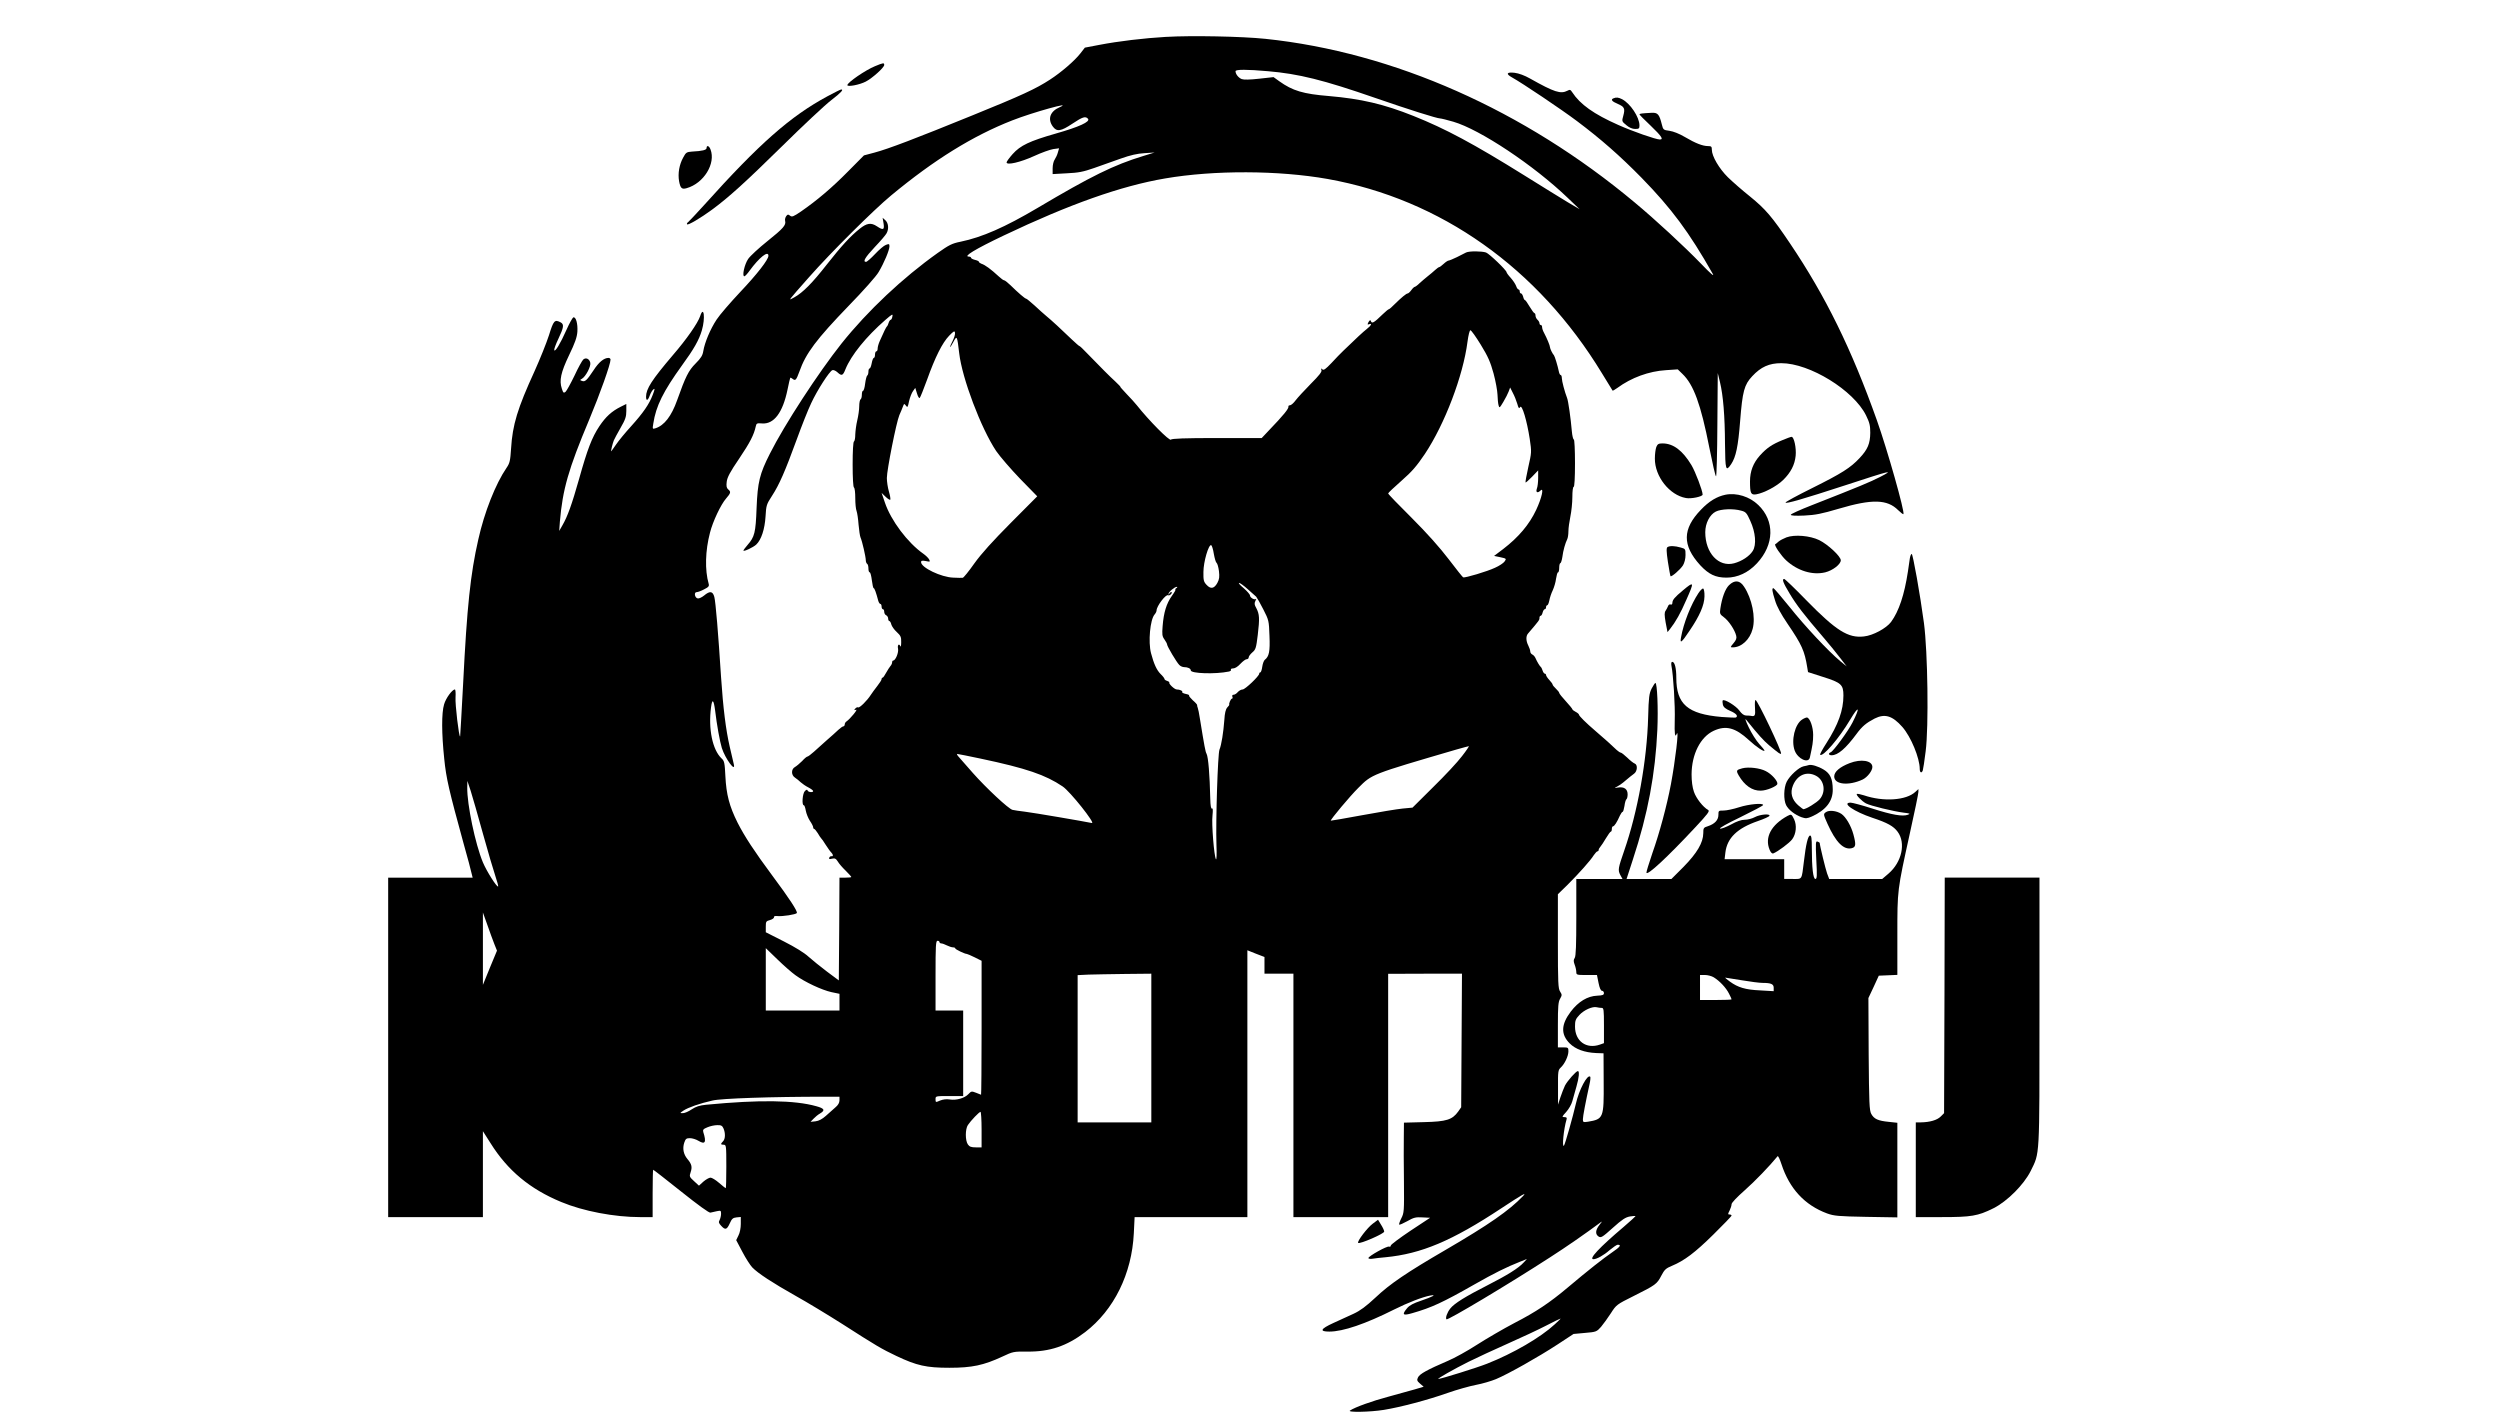 <?xml version="1.0" standalone="no"?>
<!DOCTYPE svg PUBLIC "-//W3C//DTD SVG 20010904//EN"
 "http://www.w3.org/TR/2001/REC-SVG-20010904/DTD/svg10.dtd">
<svg version="1.0" xmlns="http://www.w3.org/2000/svg"
 width="1900pt" height="1080pt" viewBox="0 0 1900 1080"
 preserveAspectRatio="xMidYMid meet">
<g transform="translate(0,1080) scale(0.1,-0.1)"
fill="#000000" stroke="none">
<path d="M8865 10520 c-172 -10 -364 -33 -510 -61 l-110 -21 -35 -45 c-44 -56
-145 -143 -230 -198 -107 -70 -218 -121 -590 -272 -430 -175 -639 -255 -745
-283 l-79 -21 -121 -122 c-122 -124 -237 -221 -357 -304 -59 -40 -69 -44 -84
-32 -14 11 -18 11 -29 -4 -7 -10 -11 -26 -8 -36 8 -32 -14 -57 -135 -154 -64
-51 -130 -112 -146 -135 -28 -41 -48 -132 -29 -132 5 0 23 19 40 43 73 100
143 156 143 113 0 -29 -86 -140 -215 -276 -74 -79 -155 -172 -179 -209 -48
-73 -90 -173 -101 -239 -5 -33 -18 -54 -59 -95 -53 -53 -76 -99 -140 -279 -43
-121 -98 -192 -165 -213 -22 -7 -23 -6 -16 36 20 133 76 245 218 442 90 123
130 194 151 266 28 95 15 194 -13 108 -18 -53 -101 -173 -208 -297 -159 -187
-203 -255 -203 -315 0 -35 14 -31 28 9 7 19 19 40 28 47 12 10 11 1 -5 -41
-27 -72 -73 -138 -165 -240 -43 -47 -94 -109 -113 -137 -20 -29 -37 -53 -38
-53 -4 0 11 61 20 83 4 10 27 53 51 95 37 64 44 85 44 129 l0 53 -42 -21 c-70
-35 -114 -76 -162 -147 -58 -87 -92 -177 -155 -402 -55 -194 -87 -284 -127
-353 l-24 -42 5 70 c21 245 64 398 223 776 82 196 162 421 162 456 0 7 -7 13
-15 13 -35 0 -74 -32 -114 -94 -51 -77 -65 -90 -88 -81 -17 6 -17 7 -1 16 29
16 71 96 64 123 -7 29 -33 41 -53 24 -8 -7 -39 -62 -67 -123 -29 -60 -60 -116
-68 -123 -14 -11 -18 -8 -28 24 -21 62 -8 123 55 255 45 93 60 136 63 178 4
61 -11 115 -31 109 -6 -3 -30 -45 -52 -95 -46 -104 -87 -172 -93 -154 -2 6 12
46 32 87 41 87 44 109 17 124 -46 24 -54 15 -89 -98 -19 -59 -68 -181 -109
-272 -130 -284 -168 -408 -179 -590 -6 -92 -10 -110 -34 -145 -84 -123 -169
-338 -215 -545 -60 -263 -86 -512 -115 -1090 -12 -222 -22 -405 -23 -407 -9
-8 -39 247 -35 297 2 33 0 60 -5 60 -20 0 -68 -65 -82 -113 -20 -66 -19 -222
1 -413 15 -151 37 -243 147 -644 30 -107 58 -210 61 -228 l8 -32 -321 0 -321
0 0 -1290 0 -1290 360 0 360 0 0 327 0 326 58 -91 c130 -208 300 -349 537
-447 167 -70 405 -115 601 -115 l94 0 0 180 c0 99 2 180 4 180 3 0 98 -74 212
-165 129 -103 213 -164 223 -161 9 2 31 7 49 11 30 6 32 5 32 -20 0 -14 -5
-35 -11 -47 -9 -16 -7 -24 12 -44 31 -34 43 -30 65 18 16 36 24 43 52 46 l32
3 0 -53 c0 -30 -7 -68 -18 -88 l-17 -35 47 -89 c26 -50 60 -102 75 -118 43
-45 155 -118 329 -216 88 -49 248 -146 355 -214 257 -165 301 -191 411 -243
156 -74 229 -90 403 -90 173 0 261 19 403 85 81 38 85 39 190 38 169 -2 300
42 439 148 219 168 355 443 370 751 l6 123 429 0 428 0 0 1014 0 1014 65 -26
65 -25 0 -64 0 -63 110 0 110 0 0 -925 0 -925 360 0 360 0 0 925 0 924 280 1
281 0 -3 -508 -3 -507 -23 -33 c-45 -62 -88 -76 -259 -80 l-153 -4 -1 -107
c-1 -58 -1 -212 1 -342 2 -225 1 -237 -20 -278 -12 -24 -19 -45 -16 -48 3 -3
30 9 61 26 49 28 64 32 115 29 l59 -3 -150 -99 c-82 -55 -149 -105 -149 -112
0 -8 -6 -11 -13 -8 -16 6 -157 -73 -157 -87 0 -6 15 -8 33 -5 17 3 61 8 97 11
271 26 505 124 880 372 162 107 197 126 165 93 -105 -110 -259 -217 -590 -410
-294 -171 -421 -257 -532 -362 -72 -67 -115 -99 -167 -123 -39 -18 -108 -50
-153 -70 -98 -45 -107 -65 -30 -65 104 0 274 58 493 168 104 52 215 95 274
106 53 9 19 -9 -72 -40 -54 -18 -85 -34 -103 -55 -43 -51 -34 -60 38 -39 147
42 233 82 472 218 151 86 244 132 345 172 l55 22 -25 -27 c-40 -44 -126 -97
-275 -173 -165 -84 -253 -138 -283 -177 -24 -30 -38 -72 -29 -82 10 -9 469
265 787 471 126 81 269 180 390 270 8 6 2 -4 -13 -22 -32 -40 -35 -72 -7 -90
18 -11 29 -4 108 67 70 63 96 80 130 86 23 4 42 5 42 2 0 -2 -42 -40 -92 -83
-184 -156 -266 -244 -228 -244 25 0 79 30 123 69 27 22 54 41 61 41 31 0 20
-16 -42 -58 -66 -45 -183 -137 -337 -267 -139 -117 -243 -186 -404 -269 -86
-45 -214 -120 -286 -166 -71 -46 -170 -101 -220 -122 -156 -67 -216 -100 -228
-126 -10 -21 -8 -27 16 -48 l27 -23 -67 -20 c-38 -11 -128 -36 -202 -56 -121
-32 -252 -79 -291 -105 -24 -15 152 -12 257 5 130 21 336 76 486 129 71 25
168 52 215 61 48 9 116 29 152 44 91 38 322 168 467 263 l122 80 87 8 c85 7
89 9 122 46 18 22 52 68 75 104 41 64 44 66 172 130 168 84 178 91 211 155 24
46 35 56 81 75 94 39 175 100 315 238 76 75 138 139 138 144 0 4 -7 8 -15 8
-14 0 -14 3 0 30 8 16 15 38 15 48 0 11 40 53 100 106 79 70 188 183 250 259
4 4 17 -23 29 -60 61 -187 177 -312 347 -375 53 -19 84 -22 297 -26 l237 -4 0
360 0 359 -65 7 c-82 8 -112 22 -133 60 -15 27 -17 81 -20 456 l-2 425 40 85
39 85 71 3 70 3 0 303 c0 347 -1 336 95 773 36 161 65 302 65 315 l0 21 -23
-21 c-69 -65 -243 -77 -392 -26 -26 8 -49 13 -53 10 -8 -8 38 -55 70 -72 34
-18 207 -60 285 -70 50 -6 54 -8 33 -16 -40 -15 -120 -1 -270 47 -77 25 -152
45 -165 45 -73 0 25 -68 165 -115 115 -38 161 -64 192 -106 64 -86 32 -231
-69 -318 l-48 -41 -202 0 -201 0 -16 42 c-12 34 -56 214 -56 232 0 2 -7 7 -16
10 -15 6 -16 -7 -10 -139 7 -123 5 -145 -7 -145 -17 0 -27 85 -27 233 0 74 -3
97 -13 97 -16 0 -32 -65 -47 -195 -18 -146 -11 -135 -85 -135 l-65 0 0 75 0
75 -226 0 -227 0 6 51 c13 110 90 185 247 239 47 16 86 34 88 40 6 18 -72 11
-111 -10 -20 -11 -55 -20 -77 -20 -26 0 -61 -12 -104 -36 -36 -19 -73 -34 -83
-31 -11 2 51 37 155 87 94 46 172 87 172 92 0 17 -108 7 -183 -17 -43 -14 -96
-25 -117 -25 -39 0 -40 -1 -40 -33 0 -39 -28 -69 -80 -86 -33 -10 -35 -14 -35
-54 -1 -71 -47 -150 -150 -255 l-92 -92 -170 0 -171 0 48 148 c114 346 171
652 186 987 7 158 -1 355 -15 355 -3 0 -16 -19 -28 -42 -19 -38 -23 -64 -27
-218 -9 -330 -80 -722 -182 -1015 -46 -133 -49 -147 -30 -184 l17 -31 -176 0
-175 0 0 -290 c0 -211 -3 -296 -12 -310 -10 -15 -10 -26 0 -53 7 -18 12 -43
12 -55 0 -21 5 -22 79 -22 l78 0 12 -60 c8 -40 17 -60 27 -60 7 0 14 -8 14
-17 0 -15 -10 -18 -51 -20 -74 -3 -143 -45 -201 -121 -74 -98 -77 -173 -8
-242 44 -44 113 -69 201 -73 l56 -2 1 -218 c2 -274 -1 -282 -120 -302 -35 -5
-38 -4 -38 19 0 22 21 132 50 264 7 29 9 56 6 59 -21 22 -86 -100 -110 -208
-21 -92 -82 -309 -90 -316 -16 -17 -2 126 20 200 4 12 0 17 -16 17 -21 0 -20
3 13 39 20 22 41 59 47 83 7 24 21 73 31 110 20 69 24 118 11 118 -14 0 -79
-74 -98 -110 -9 -19 -25 -60 -35 -90 l-18 -55 0 131 c-1 121 1 132 20 150 30
27 59 88 59 124 0 28 -2 30 -40 30 l-40 0 0 171 c0 142 3 176 17 199 15 27 15
30 0 54 -15 22 -17 66 -17 382 l0 358 73 71 c85 85 175 185 200 226 11 16 23
29 28 29 5 0 9 5 9 11 0 6 6 16 13 24 6 7 26 36 42 64 17 28 33 51 38 51 4 0
7 9 7 20 0 11 4 20 9 20 10 0 30 31 53 83 7 15 16 27 20 27 4 0 10 20 14 45 3
25 10 48 15 51 5 3 9 20 9 37 0 40 -26 59 -72 52 -32 -5 -32 -5 -8 7 14 7 34
21 45 30 52 44 65 54 84 68 25 18 29 68 5 77 -9 3 -35 23 -57 45 -22 21 -44
38 -49 38 -5 0 -19 9 -31 20 -12 11 -43 39 -68 63 -26 23 -69 61 -95 83 -68
58 -124 113 -124 123 0 4 -11 14 -25 21 -14 7 -25 16 -25 20 0 3 -22 31 -50
61 -27 29 -50 58 -50 63 0 5 -11 19 -25 32 -14 13 -25 27 -25 31 0 5 -11 20
-25 35 -14 15 -25 32 -25 38 0 5 -4 10 -9 10 -5 0 -13 10 -17 23 -4 12 -9 24
-13 27 -9 7 -30 42 -41 68 -5 12 -17 25 -25 28 -8 4 -15 14 -15 23 0 9 -7 29
-15 45 -18 35 -19 72 -2 91 87 102 87 102 87 120 0 8 4 15 9 15 5 0 12 11 15
25 4 14 11 25 16 25 6 0 10 7 10 15 0 8 4 15 9 15 5 0 12 17 16 37 4 21 15 55
26 77 10 22 22 61 25 88 4 26 10 48 15 48 5 0 9 16 9 35 0 19 4 35 9 35 4 0
11 21 15 47 6 49 22 105 37 135 5 10 9 37 9 60 0 24 7 74 15 113 8 38 15 105
15 147 0 45 4 78 10 78 6 0 10 67 10 180 0 102 -4 180 -9 180 -5 0 -12 28 -15
63 -8 95 -27 230 -36 252 -18 46 -40 129 -40 151 0 13 -4 24 -9 24 -5 0 -11
12 -14 28 -8 40 -31 116 -37 122 -10 10 -30 50 -30 61 0 12 -23 68 -46 111 -8
14 -14 33 -14 42 0 9 -4 16 -10 16 -5 0 -10 6 -10 14 0 7 -7 19 -15 26 -8 7
-15 21 -15 31 0 11 -4 19 -8 19 -4 0 -21 23 -37 50 -16 28 -32 50 -36 50 -4 0
-10 11 -13 25 -4 14 -11 25 -16 25 -6 0 -10 7 -10 15 0 8 -4 15 -9 15 -5 0
-14 12 -19 28 -6 15 -24 42 -41 61 -17 18 -31 38 -31 42 0 15 -130 140 -156
150 -32 11 -128 12 -152 0 -9 -4 -41 -20 -69 -35 -29 -14 -58 -26 -63 -26 -6
0 -23 -11 -38 -25 -15 -14 -30 -25 -34 -25 -4 0 -18 -10 -31 -22 -14 -13 -39
-34 -57 -48 -17 -14 -45 -37 -61 -52 -16 -16 -33 -28 -37 -28 -4 0 -16 -11
-26 -25 -10 -14 -23 -25 -27 -25 -11 0 -48 -31 -100 -82 -20 -21 -40 -38 -44
-38 -4 0 -24 -17 -45 -37 -70 -68 -84 -76 -92 -51 -3 8 -9 4 -17 -9 -10 -19
-9 -22 4 -17 25 10 17 -10 -17 -36 -28 -22 -80 -70 -178 -165 -19 -18 -60 -60
-91 -94 -45 -47 -59 -57 -69 -48 -10 10 -12 8 -7 -5 5 -13 -17 -41 -81 -105
-48 -49 -100 -105 -115 -125 -15 -21 -35 -38 -43 -38 -7 0 -13 -4 -12 -8 5
-16 -34 -64 -154 -189 l-49 -52 -341 0 c-246 0 -343 -4 -349 -12 -9 -15 -169
147 -259 261 -14 18 -49 56 -78 86 -28 30 -50 54 -47 54 3 0 -16 19 -41 43
-43 39 -99 96 -217 217 -26 28 -50 50 -53 50 -4 0 -29 23 -58 50 -72 70 -159
150 -196 180 -17 14 -56 49 -87 78 -31 28 -60 52 -64 52 -9 0 -61 45 -120 103
-21 20 -42 37 -48 37 -5 0 -22 12 -39 28 -62 57 -105 89 -134 98 -10 4 -18 10
-18 14 0 5 -13 11 -30 15 -16 4 -30 11 -30 16 0 5 -8 9 -17 9 -45 0 49 57 265
160 500 238 892 377 1227 434 373 64 861 62 1235 -4 860 -154 1599 -677 2085
-1477 43 -70 80 -130 81 -132 2 -1 18 8 36 21 106 78 239 127 370 135 l89 6
35 -34 c86 -82 140 -231 205 -561 24 -120 46 -218 51 -218 4 0 9 177 10 393
l3 392 17 -70 c24 -100 37 -255 38 -469 2 -199 6 -214 47 -153 36 54 53 134
68 327 18 227 31 276 92 341 66 71 129 99 221 99 215 0 550 -206 644 -397 27
-55 32 -77 32 -132 -1 -82 -19 -126 -81 -192 -69 -74 -135 -116 -362 -229
-111 -55 -201 -104 -201 -109 0 -12 129 25 460 133 342 112 370 119 260 62
-81 -41 -150 -70 -522 -216 -87 -34 -158 -66 -158 -72 0 -7 36 -9 103 -6 84 4
130 13 262 52 253 75 368 72 451 -11 20 -19 37 -33 40 -30 13 12 -123 492
-202 714 -192 540 -390 943 -659 1342 -138 205 -187 262 -305 358 -58 46 -133
112 -168 146 -66 65 -122 160 -122 209 0 24 -4 28 -29 28 -40 0 -95 21 -176
69 -42 25 -88 43 -117 47 -46 6 -48 8 -58 48 -19 77 -31 91 -76 89 -75 -4 -94
-6 -94 -12 0 -3 38 -42 85 -86 83 -80 100 -105 70 -105 -30 0 -208 62 -317
111 -185 82 -289 156 -349 248 -13 20 -18 22 -36 12 -52 -27 -99 -12 -284 92
-42 24 -86 40 -118 44 -60 7 -69 -8 -20 -35 78 -43 377 -244 494 -332 181
-136 327 -264 491 -431 228 -234 360 -411 541 -730 14 -25 -17 2 -90 78 -127
131 -344 332 -504 465 -840 702 -1832 1141 -2805 1243 -181 19 -566 26 -753
15z m770 -261 c235 -20 421 -66 819 -204 248 -86 467 -155 490 -155 8 0 53
-11 101 -25 203 -59 613 -332 870 -579 l90 -86 -90 53 c-49 30 -198 121 -330
204 -385 240 -600 355 -843 452 -225 90 -398 130 -641 151 -197 16 -277 40
-379 113 l-43 31 -108 -12 c-72 -8 -118 -9 -134 -3 -25 10 -47 38 -47 60 0 14
89 14 245 0z m-1582 -274 c-72 -31 -93 -89 -52 -146 30 -42 61 -38 149 21 78
52 100 59 119 37 18 -22 -66 -61 -245 -112 -199 -57 -269 -90 -328 -156 -25
-28 -46 -57 -46 -63 0 -24 106 1 209 48 56 26 121 49 146 53 l44 6 -9 -31 c-4
-17 -16 -42 -24 -54 -9 -12 -16 -42 -16 -67 l0 -44 108 6 c88 4 124 11 207 40
55 20 146 52 203 72 73 26 126 38 180 41 l77 5 -85 -26 c-226 -69 -396 -153
-806 -396 -247 -146 -420 -222 -584 -256 -65 -13 -88 -25 -173 -85 -266 -189
-532 -439 -731 -688 -177 -223 -434 -617 -545 -838 -78 -154 -93 -216 -101
-412 -7 -190 -15 -220 -69 -282 -17 -20 -31 -38 -31 -42 0 -11 74 24 97 45 39
37 65 117 71 214 5 85 7 92 50 158 55 85 99 186 187 427 37 102 86 226 110
276 46 99 138 242 161 251 8 3 25 -4 38 -16 32 -30 42 -27 61 22 43 107 158
249 304 376 52 45 58 48 53 26 -2 -14 -8 -25 -12 -25 -5 0 -12 -10 -16 -22 -4
-13 -9 -25 -13 -28 -6 -5 -25 -43 -55 -112 -9 -20 -16 -45 -16 -57 0 -12 -4
-21 -10 -21 -5 0 -10 -11 -10 -25 0 -14 -4 -25 -9 -25 -5 0 -12 -18 -16 -40
-4 -22 -11 -40 -16 -40 -5 0 -9 -11 -9 -24 0 -14 -4 -27 -9 -30 -5 -3 -12 -31
-16 -61 -3 -30 -11 -55 -16 -55 -5 0 -9 -13 -9 -29 0 -17 -4 -33 -10 -36 -5
-3 -10 -27 -10 -53 0 -26 -7 -74 -15 -107 -8 -33 -14 -81 -15 -107 0 -26 -4
-50 -10 -53 -6 -4 -10 -73 -10 -175 0 -102 4 -171 10 -175 6 -3 10 -39 10 -80
0 -41 4 -85 10 -99 5 -14 12 -60 15 -103 4 -43 10 -87 15 -98 13 -29 40 -148
40 -173 0 -11 5 -24 10 -27 6 -3 10 -19 10 -36 0 -16 4 -29 10 -29 5 0 12 -27
16 -60 4 -33 10 -60 14 -60 6 0 18 -32 35 -97 4 -13 11 -23 16 -23 5 0 9 -9 9
-20 0 -11 5 -20 10 -20 6 0 10 -9 10 -20 0 -11 7 -23 15 -26 8 -4 15 -15 15
-25 0 -10 4 -19 9 -19 5 0 12 -12 15 -26 4 -14 22 -40 41 -57 30 -28 35 -38
34 -77 0 -25 -3 -39 -6 -32 -10 25 -24 11 -18 -18 6 -29 -19 -90 -37 -90 -4 0
-8 -6 -8 -14 0 -8 -6 -21 -13 -28 -6 -7 -21 -30 -32 -50 -11 -21 -23 -38 -27
-38 -5 0 -8 -5 -8 -11 0 -7 -15 -30 -33 -53 -18 -23 -40 -53 -49 -67 -27 -43
-86 -101 -96 -95 -6 3 -15 -1 -22 -9 -11 -13 -10 -14 6 -9 18 7 -45 -70 -73
-89 -7 -4 -13 -15 -13 -22 0 -8 -5 -15 -10 -15 -6 0 -23 -12 -39 -27 -16 -16
-55 -50 -87 -78 -31 -27 -75 -67 -98 -88 -22 -20 -45 -37 -50 -37 -5 0 -23
-15 -40 -34 -18 -18 -42 -38 -54 -45 -30 -16 -30 -62 0 -81 12 -8 32 -24 43
-35 12 -11 38 -29 58 -39 21 -11 37 -23 37 -28 0 -13 -38 -9 -42 4 -3 9 -9 8
-21 -4 -18 -17 -25 -108 -8 -108 5 0 11 -18 15 -41 4 -22 18 -57 31 -77 14
-20 25 -42 25 -49 0 -7 4 -13 8 -13 4 0 16 -15 27 -32 10 -18 22 -35 25 -38 4
-3 20 -25 35 -50 16 -24 34 -51 42 -58 16 -16 17 -33 2 -29 -6 1 -14 -4 -17
-12 -3 -10 2 -12 21 -7 22 5 30 1 44 -21 9 -16 36 -47 60 -70 24 -24 43 -45
43 -48 0 -3 -20 -5 -45 -5 l-45 0 -2 -391 -3 -390 -90 67 c-49 37 -112 88
-140 113 -31 29 -102 73 -187 116 l-138 70 0 42 c0 39 2 43 33 51 17 5 31 15
29 21 -1 8 8 11 25 9 41 -4 142 12 149 23 7 13 -57 111 -186 284 -138 186
-211 298 -264 402 -63 126 -86 215 -93 353 -5 103 -8 117 -29 136 -69 65 -102
224 -80 389 9 68 20 59 31 -25 13 -110 36 -236 51 -285 26 -81 107 -191 91
-123 -3 13 -17 73 -31 133 -30 130 -50 294 -66 530 -21 329 -41 570 -51 608
-12 45 -34 48 -78 11 -17 -14 -39 -24 -48 -22 -23 4 -31 48 -8 48 9 0 34 9 56
21 34 17 40 24 35 42 -30 105 -26 252 10 389 21 84 83 215 122 259 36 42 39
51 16 70 -12 10 -15 25 -11 57 4 34 24 73 95 177 82 122 112 180 126 245 5 23
9 25 48 22 90 -7 157 82 193 256 10 48 19 89 21 91 2 2 11 -2 19 -9 20 -16 27
-8 50 55 49 140 129 246 376 502 109 112 209 224 227 256 41 69 81 164 82 194
0 20 -3 21 -27 12 -15 -5 -52 -37 -83 -70 -30 -32 -61 -59 -68 -59 -27 0 -8
33 66 112 44 46 84 93 90 105 19 34 14 78 -9 99 l-21 19 7 -42 c8 -50 -2 -55
-50 -23 -45 30 -77 25 -132 -19 -71 -57 -138 -130 -249 -271 -111 -142 -183
-214 -246 -249 -51 -28 -59 -40 112 154 166 188 490 510 623 620 327 271 621
453 920 570 155 61 472 149 360 100z m-812 -1774 c-12 -22 -21 -44 -21 -48 1
-4 12 12 25 37 28 53 29 50 45 -85 22 -190 165 -569 281 -743 29 -42 111 -137
182 -211 l130 -133 -201 -202 c-138 -139 -224 -234 -277 -308 -42 -60 -82
-109 -88 -109 -7 -1 -39 -1 -72 1 -92 3 -245 76 -245 118 0 11 8 13 36 8 33
-7 35 -6 25 13 -6 11 -26 30 -43 42 -120 84 -247 253 -293 390 l-25 73 30 -29
c16 -16 33 -26 36 -23 3 4 -1 31 -10 61 -9 30 -16 77 -16 104 0 61 72 424 95
478 10 22 22 51 27 65 9 24 10 24 23 7 12 -17 14 -13 24 35 7 29 20 63 30 76
l17 24 13 -42 c7 -24 16 -39 21 -34 5 5 30 68 56 139 61 171 116 280 167 333
36 37 42 40 45 23 2 -11 -6 -38 -17 -60z m4013 -31 c55 -90 73 -131 97 -218
16 -59 29 -132 30 -162 1 -30 4 -66 8 -80 6 -23 8 -22 36 25 17 28 35 64 41
80 l11 30 20 -40 c12 -22 27 -59 34 -83 10 -36 14 -40 22 -26 14 24 52 -105
73 -242 15 -100 14 -103 -11 -214 -14 -62 -23 -115 -21 -117 2 -2 24 17 50 44
l46 48 0 -57 c0 -31 -4 -68 -10 -82 -10 -29 6 -36 28 -14 28 28 10 -55 -33
-147 -52 -111 -134 -208 -250 -297 l-70 -53 48 -10 c46 -10 47 -11 32 -32 -8
-12 -41 -34 -73 -48 -59 -28 -227 -78 -242 -73 -4 2 -54 64 -110 138 -67 88
-164 197 -281 314 -99 98 -179 181 -179 186 0 4 45 47 101 96 81 71 116 112
178 204 151 227 291 594 324 853 7 52 16 87 22 87 7 0 42 -50 79 -110z m-2029
-1589 c6 -34 15 -65 21 -69 6 -4 14 -32 18 -62 5 -44 3 -62 -12 -90 -24 -44
-51 -49 -82 -15 -22 23 -25 36 -24 98 0 76 39 210 59 204 5 -2 15 -32 20 -66z
m257 -268 c29 -26 58 -52 65 -58 6 -7 31 -50 54 -96 42 -82 43 -86 47 -202 5
-120 -3 -156 -36 -182 -7 -6 -16 -30 -19 -53 -3 -23 -10 -42 -14 -42 -5 0 -9
-4 -9 -10 0 -18 -107 -120 -126 -120 -11 0 -27 -9 -37 -20 -9 -11 -23 -20 -32
-20 -9 0 -12 -6 -9 -15 4 -8 2 -15 -4 -15 -8 0 -26 -42 -19 -46 1 -1 -6 -11
-16 -21 -12 -14 -19 -43 -22 -94 -7 -95 -22 -191 -37 -226 -13 -33 -29 -540
-23 -723 3 -74 1 -119 -4 -110 -14 24 -34 269 -26 333 4 40 3 57 -4 52 -7 -4
-12 21 -13 77 -4 178 -15 314 -28 339 -9 15 -16 54 -51 269 -5 36 -13 72 -16
80 -3 8 -6 18 -5 22 1 3 -14 20 -33 36 -18 17 -31 33 -28 36 4 3 -8 9 -25 12
-18 4 -30 10 -27 14 5 9 -18 20 -42 20 -17 0 -64 45 -56 53 2 3 -5 8 -16 12
-12 3 -21 10 -21 15 0 5 -13 22 -30 38 -29 29 -51 77 -72 157 -23 86 -7 257
27 295 8 9 15 23 15 31 0 32 71 126 88 115 5 -3 15 1 22 9 8 9 8 15 2 15 -6 0
-13 -6 -15 -12 -4 -9 -6 -9 -6 -1 -1 13 46 53 63 53 6 0 4 -5 -4 -10 -8 -5
-11 -10 -7 -10 5 0 -7 -22 -27 -49 -41 -58 -62 -126 -70 -229 -5 -64 -4 -77
14 -102 11 -15 20 -33 20 -38 0 -14 72 -135 92 -155 9 -10 26 -17 36 -17 30 0
52 -11 52 -25 0 -24 186 -30 288 -9 13 2 20 9 17 14 -3 6 4 10 17 10 14 0 36
14 55 35 18 19 39 35 48 35 8 0 15 6 15 14 0 8 13 25 28 38 25 21 29 33 41
133 15 126 13 157 -11 203 -15 26 -16 37 -7 55 7 12 8 19 4 15 -11 -10 -45 10
-45 26 0 8 -21 32 -47 55 -27 22 -43 40 -36 41 7 0 36 -21 65 -47z m1629
-1270 c-32 -43 -130 -148 -218 -234 l-158 -157 -75 -7 c-41 -4 -181 -27 -310
-51 -129 -24 -235 -42 -236 -41 -6 5 147 188 209 249 105 105 94 101 747 292
47 13 89 25 93 25 4 1 -19 -34 -52 -76z m-3656 -19 c345 -73 491 -123 621
-211 57 -38 253 -285 222 -278 -62 13 -442 78 -508 86 -41 5 -84 11 -95 14
-30 7 -200 166 -301 280 -48 55 -97 110 -108 123 -11 12 -16 22 -11 22 5 0 86
-16 180 -36z m-3785 -569 c38 -137 81 -283 95 -324 14 -41 23 -76 21 -78 -9
-9 -87 114 -116 183 -58 139 -121 441 -119 569 l1 50 25 -75 c13 -41 55 -187
93 -325z m87 -840 l20 -50 -54 -130 -53 -130 0 275 0 275 34 -95 c18 -52 42
-117 53 -145z m3383 15 c0 -5 6 -10 14 -10 7 0 27 -7 42 -15 16 -8 37 -15 47
-15 9 0 17 -3 17 -8 0 -7 72 -42 88 -42 4 0 31 -12 60 -26 l52 -26 0 -509 c0
-280 -2 -509 -4 -509 -2 0 -19 7 -38 15 -34 13 -36 13 -59 -11 -28 -30 -91
-48 -141 -40 -24 4 -51 1 -73 -8 -34 -15 -35 -15 -35 10 0 24 0 24 105 24
l105 0 0 325 0 325 -105 0 -105 0 0 265 c0 229 2 265 15 265 8 0 15 -4 15 -10z
m-1094 -252 c71 -52 200 -112 272 -128 l62 -13 0 -63 0 -64 -280 0 -280 0 0
237 0 237 88 -85 c48 -47 110 -101 138 -121z m2704 -553 l0 -565 -280 0 -280
0 0 560 0 559 83 4 c45 1 171 4 280 5 l197 2 0 -565z m4275 537 c45 -28 93
-79 115 -123 11 -21 20 -41 20 -44 0 -3 -54 -5 -120 -5 l-120 0 0 95 0 95 38
0 c20 0 51 -8 67 -18z m212 -22 c65 -11 136 -20 158 -20 65 0 85 -9 85 -37 l0
-26 -102 6 c-113 5 -169 22 -231 67 -23 16 -38 30 -35 30 4 0 60 -9 125 -20z
m-1064 -210 c15 0 17 -13 17 -134 l0 -134 -31 -11 c-103 -36 -189 26 -189 137
0 45 4 57 33 88 34 37 99 67 132 59 11 -3 28 -5 38 -5z m-5793 -702 c0 -19
-10 -37 -32 -55 -18 -16 -50 -44 -72 -64 -27 -24 -53 -38 -78 -41 l-38 -4 23
24 c12 13 34 31 50 40 40 24 33 38 -30 55 -164 46 -429 50 -836 11 -51 -5 -78
-14 -110 -35 -23 -16 -53 -29 -67 -29 -25 0 -25 0 5 20 35 23 122 54 220 76
66 16 448 29 853 29 l112 0 0 -27z m1080 -223 l0 -135 -44 0 c-35 0 -48 5 -60
22 -21 30 -21 116 0 148 23 34 86 100 96 100 4 0 8 -61 8 -135z m-1962 10 c16
-36 15 -81 -3 -99 -20 -20 -19 -26 5 -26 19 0 20 -7 20 -165 0 -91 -2 -165 -4
-165 -3 0 -26 18 -51 40 -25 22 -55 40 -65 40 -11 0 -35 -14 -54 -30 l-34 -31
-37 34 c-36 33 -37 36 -26 69 13 39 8 61 -25 100 -30 36 -38 80 -24 123 10 30
16 35 43 35 18 0 47 -9 65 -20 51 -31 62 -12 37 66 -5 18 0 24 32 37 21 9 54
16 74 16 29 1 38 -4 47 -24z m6318 -1490 c-108 -100 -316 -221 -514 -299 -78
-31 -351 -116 -371 -116 -13 0 119 75 229 130 63 31 198 94 300 139 102 45
232 106 290 136 58 30 107 54 110 54 3 0 -17 -20 -44 -44z"/>
<path d="M6650 10297 c-73 -30 -210 -124 -210 -144 0 -15 92 2 140 27 50 26
140 107 140 126 0 18 -5 18 -70 -9z"/>
<path d="M6290 10069 c-284 -153 -519 -360 -940 -829 -57 -63 -111 -120 -119
-127 -9 -6 -13 -14 -9 -18 8 -8 100 46 190 112 125 92 248 203 533 483 159
157 327 314 373 349 74 57 96 81 75 81 -5 0 -51 -23 -103 -51z"/>
<path d="M12263 10053 c-24 -9 -13 -24 31 -42 52 -23 58 -35 43 -91 -12 -42
-11 -43 23 -71 22 -19 46 -29 67 -29 29 0 33 3 33 28 -1 62 -69 165 -132 198
-28 14 -44 16 -65 7z"/>
<path d="M5370 9675 c0 -15 -32 -23 -110 -27 -41 -3 -47 -6 -67 -44 -31 -55
-42 -123 -32 -181 10 -54 21 -64 58 -53 130 37 222 187 181 294 -10 28 -30 35
-30 11z"/>
<path d="M13549 7456 c-82 -33 -122 -61 -173 -117 -52 -58 -76 -121 -76 -198
0 -91 7 -104 47 -98 59 10 156 61 205 109 58 57 88 115 95 184 6 58 -12 144
-31 144 -6 0 -36 -11 -67 -24z"/>
<path d="M12588 7403 c-6 -16 -11 -55 -11 -88 -1 -136 111 -278 236 -300 39
-8 127 11 127 26 0 29 -55 174 -85 224 -67 111 -137 164 -218 165 -32 0 -39
-4 -49 -27z"/>
<path d="M13113 7040 c-66 -14 -124 -49 -186 -114 -141 -146 -143 -270 -6
-421 65 -70 117 -95 200 -95 85 0 166 38 232 109 132 142 136 322 10 443 -66
64 -165 95 -250 78z m120 -121 c35 -9 42 -17 69 -77 41 -89 48 -183 19 -229
-26 -41 -83 -78 -142 -94 -118 -31 -219 78 -219 236 0 68 34 134 80 157 40 20
134 24 193 7z"/>
<path d="M13577 6716 c-21 -8 -48 -22 -60 -32 -12 -11 -23 -20 -25 -20 -11 -6
44 -87 83 -123 86 -79 199 -114 296 -91 57 14 119 61 119 92 0 29 -97 120
-164 153 -70 34 -187 44 -249 21z"/>
<path d="M12673 6642 c-9 -6 -9 -31 3 -112 9 -58 18 -107 20 -109 7 -8 76 52
95 83 11 19 19 49 19 78 0 46 -1 47 -37 57 -45 13 -83 14 -100 3z"/>
<path d="M14515 6558 c-3 -18 -10 -64 -15 -103 -27 -176 -68 -300 -128 -382
-36 -48 -137 -103 -206 -110 -120 -14 -211 43 -439 276 -86 89 -162 161 -167
161 -19 0 -9 -28 40 -109 52 -88 112 -165 250 -326 47 -55 108 -129 135 -165
l50 -65 -50 41 c-89 74 -268 265 -385 412 -63 78 -118 142 -122 142 -13 0 -10
-23 13 -95 13 -44 45 -103 94 -175 109 -160 130 -207 150 -332 l6 -36 112 -36
c140 -44 157 -59 157 -142 0 -112 -39 -221 -130 -363 -29 -45 -50 -84 -47 -87
20 -20 145 126 228 266 67 113 79 99 18 -21 -32 -64 -145 -218 -165 -226 -21
-8 -17 -23 6 -23 48 0 107 51 188 160 44 60 74 85 139 119 78 39 135 22 211
-64 65 -74 132 -236 132 -319 0 -28 14 -35 23 -12 3 8 13 73 22 146 24 187 16
756 -13 975 -29 217 -84 525 -93 525 -5 0 -11 -15 -14 -32z"/>
<path d="M13140 6352 c-29 -29 -53 -95 -65 -175 -6 -41 -5 -45 29 -70 37 -29
80 -94 91 -138 5 -19 0 -34 -20 -57 -26 -31 -26 -32 -6 -32 66 0 130 59 151
140 24 88 -5 231 -65 321 -32 50 -72 53 -115 11z"/>
<path d="M12790 6313 c-64 -53 -79 -72 -80 -95 0 -11 -5 -15 -14 -12 -7 3 -16
-3 -19 -13 -4 -10 -12 -25 -18 -34 -10 -13 -10 -33 0 -90 l14 -73 21 26 c39
49 79 119 122 219 62 139 60 144 -26 72z"/>
<path d="M12908 6292 c-57 -86 -113 -228 -132 -335 -10 -52 3 -43 65 50 76
112 112 194 113 260 1 33 -4 58 -10 60 -6 2 -22 -14 -36 -35z"/>
<path d="M12703 5740 c14 -69 29 -306 25 -414 -3 -106 2 -137 15 -103 19 44
-11 -207 -44 -383 -31 -164 -87 -372 -141 -524 -26 -77 -47 -144 -45 -149 7
-23 159 118 369 343 98 105 114 126 100 134 -38 21 -91 88 -108 138 -12 34
-18 81 -18 133 1 153 67 284 168 331 93 43 165 24 268 -71 56 -52 118 -93 118
-79 0 4 -18 26 -40 50 -22 24 -58 81 -80 127 -23 48 -31 72 -19 57 95 -118
131 -157 174 -194 75 -62 85 -69 91 -64 10 11 -179 408 -194 408 -5 0 -6 -27
-4 -60 4 -60 0 -67 -33 -60 -5 1 -21 2 -35 2 -17 1 -33 13 -51 38 -25 35 -113
89 -126 77 -3 -4 -2 -18 1 -33 5 -19 20 -31 56 -47 45 -19 62 -39 43 -50 -5
-2 -53 0 -108 4 -259 22 -345 97 -345 298 0 74 -12 121 -31 121 -7 0 -9 -11
-6 -30z"/>
<path d="M13697 5332 c-56 -35 -86 -160 -57 -237 24 -63 104 -100 115 -52 20
91 25 119 25 172 0 58 -23 125 -46 132 -5 1 -22 -5 -37 -15z"/>
<path d="M14057 5000 c-75 -29 -117 -65 -117 -101 0 -62 110 -73 217 -23 36
18 73 66 73 95 0 49 -86 63 -173 29z"/>
<path d="M13745 4985 c-5 -2 -22 -6 -38 -9 -36 -8 -104 -70 -128 -117 -23 -46
-25 -138 -4 -179 18 -35 67 -73 117 -91 32 -11 42 -10 79 6 107 49 159 116
158 205 -1 81 -19 121 -69 151 -43 26 -94 41 -115 34z m55 -80 c65 -33 79
-122 30 -179 -24 -27 -104 -76 -125 -76 -2 0 -20 14 -40 31 -47 42 -61 94 -39
148 32 81 104 112 174 76z"/>
<path d="M13242 4961 c-46 -12 -49 -17 -28 -54 44 -76 103 -118 168 -116 44 0
122 33 126 51 4 22 -44 76 -89 98 -44 23 -130 33 -177 21z"/>
<path d="M13876 4627 c-19 -14 -19 -16 13 -88 63 -140 123 -201 185 -185 30 8
33 26 12 104 -18 67 -58 134 -92 157 -37 24 -94 30 -118 12z"/>
<path d="M13585 4599 c-124 -68 -175 -163 -136 -257 9 -22 19 -31 28 -28 35
14 125 81 144 108 30 41 36 106 14 152 -19 39 -21 40 -50 25z"/>
<path d="M14778 3235 l-3 -895 -26 -26 c-27 -27 -82 -43 -151 -44 l-38 0 0
-360 0 -360 198 0 c224 0 273 8 392 67 104 52 231 179 283 283 70 143 67 83
67 1212 l0 1018 -360 0 -360 0 -2 -895z"/>
<path d="M10433 1500 c-41 -30 -121 -135 -111 -146 12 -11 198 70 198 86 0 8
-11 32 -24 52 l-23 38 -40 -30z"/>
</g>
</svg>
